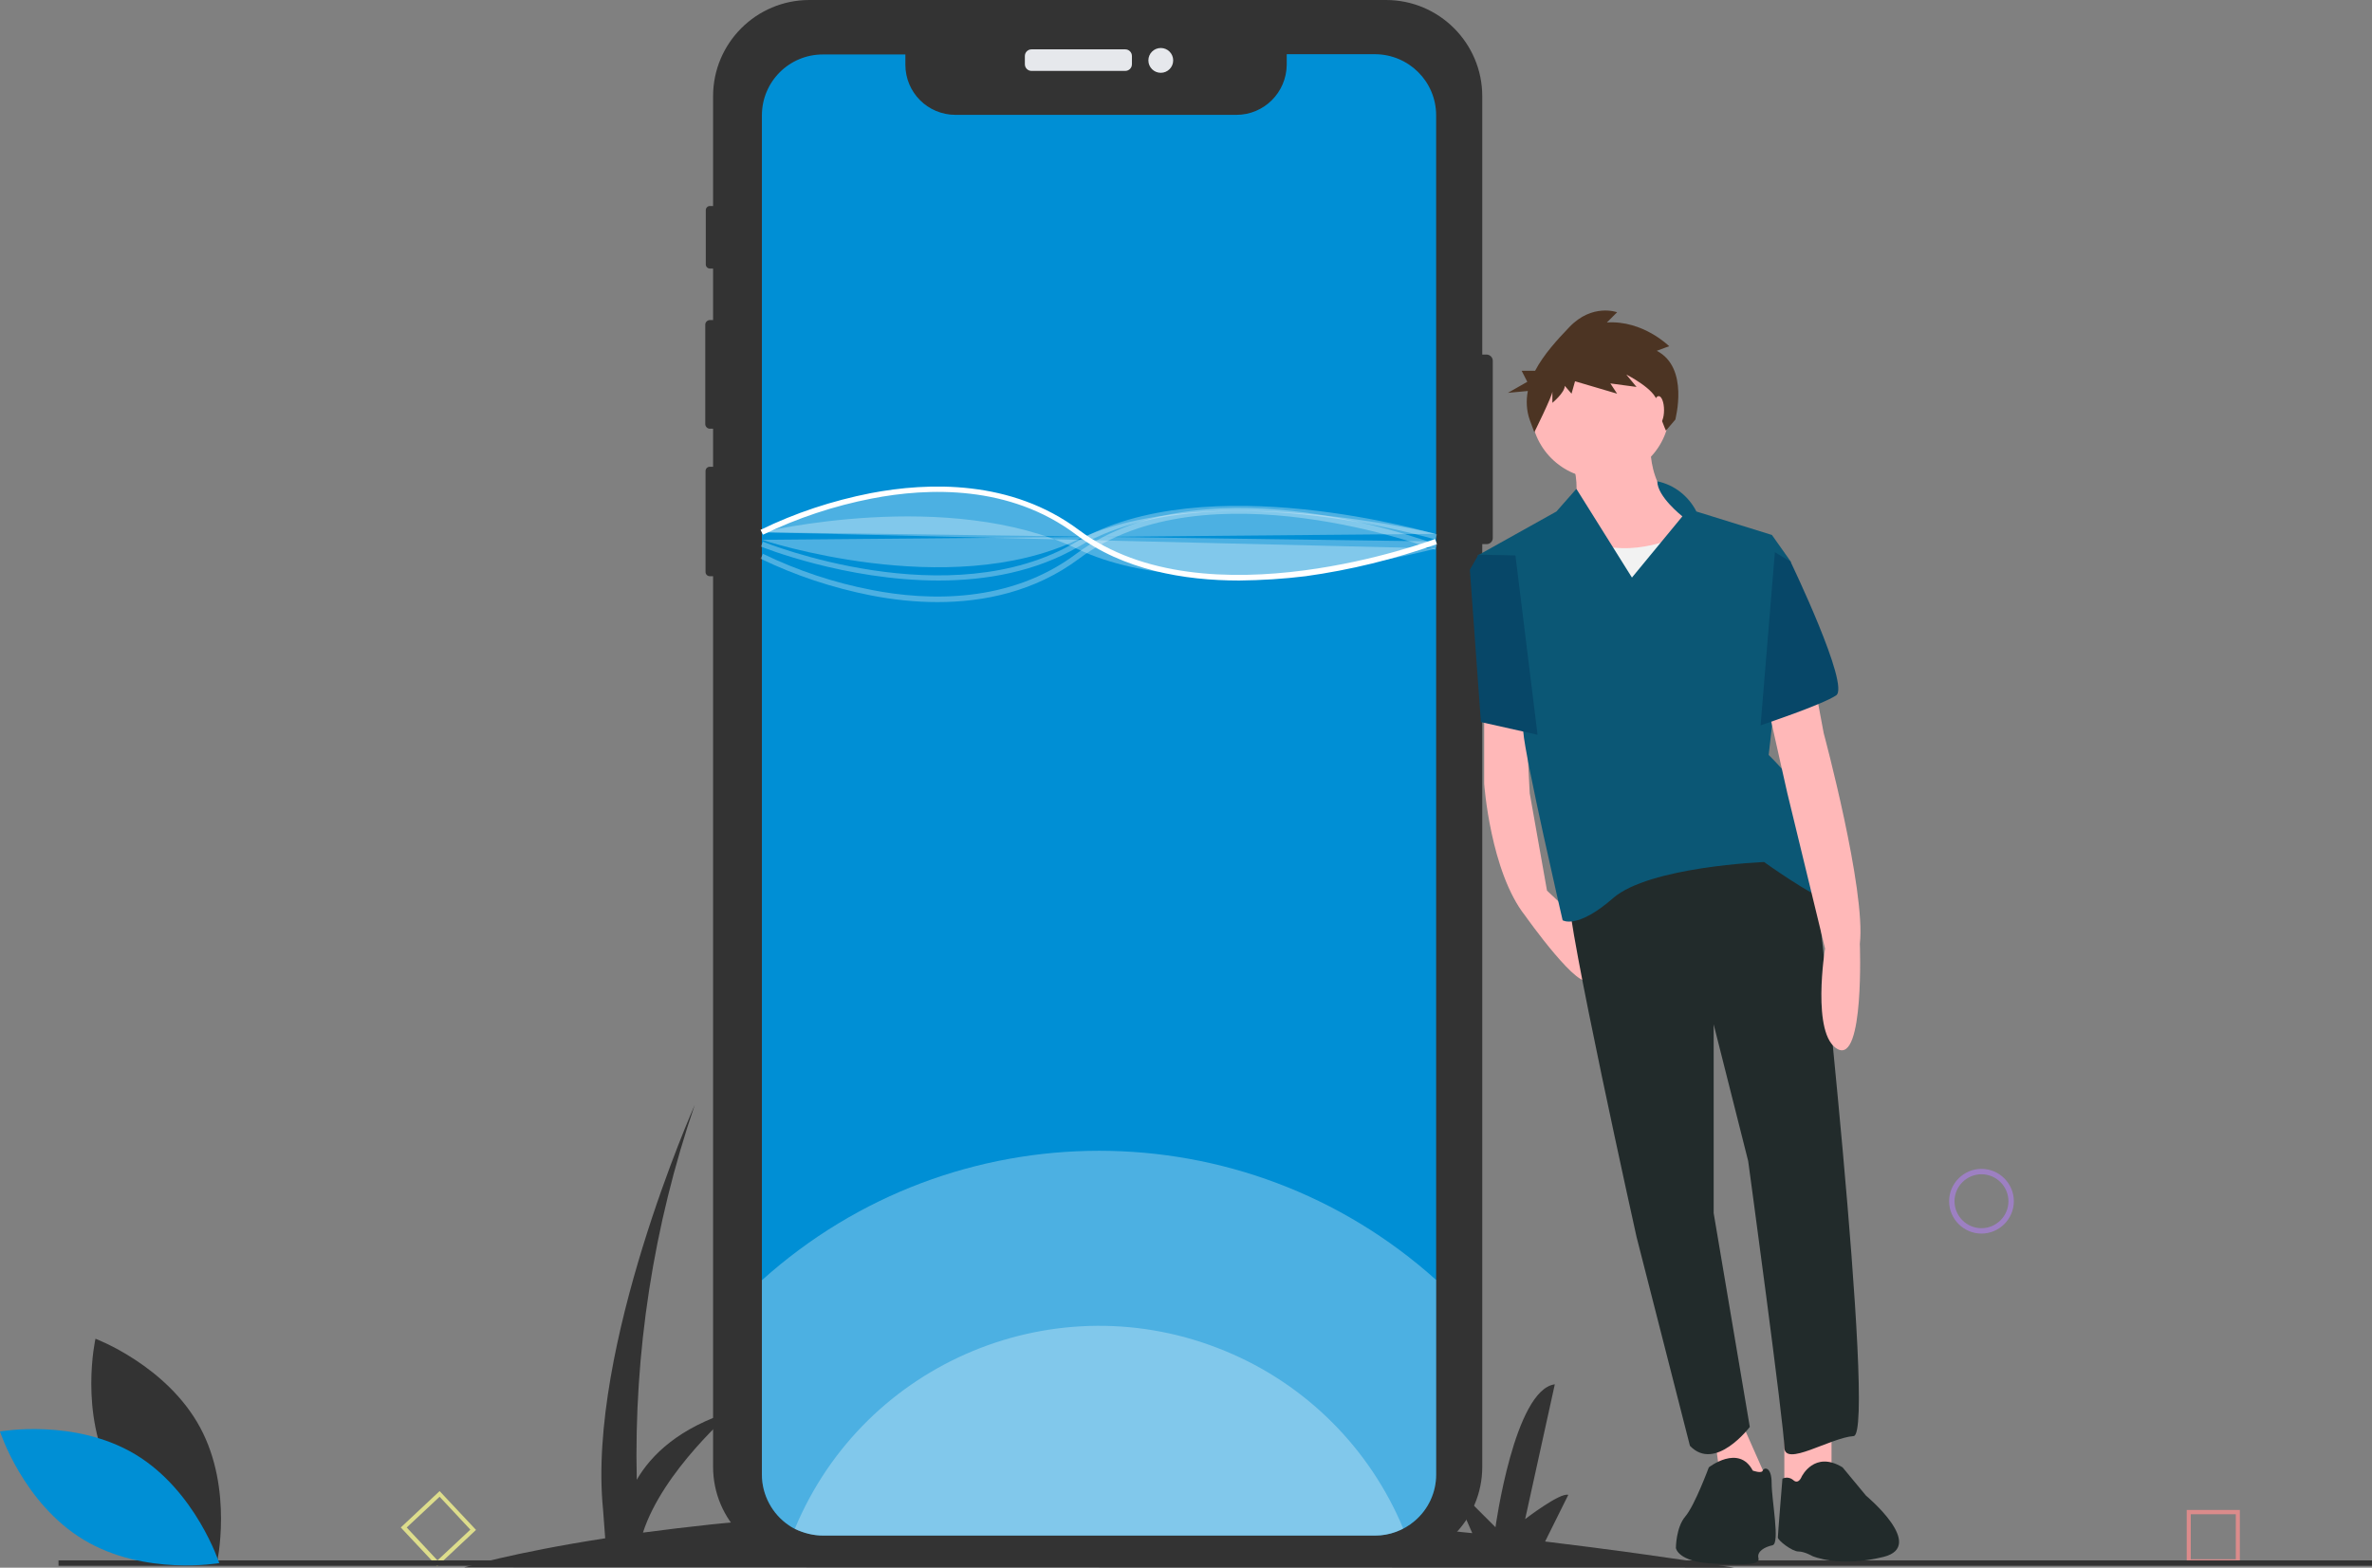 <?xml version="1.0" encoding="utf-8"?>
<!-- Generator: Adobe Illustrator 23.0.3, SVG Export Plug-In . SVG Version: 6.00 Build 0)  -->
<svg version="1.1" id="a43d10d1-6f42-4979-a223-53a772319644"
	 xmlns="http://www.w3.org/2000/svg" xmlns:xlink="http://www.w3.org/1999/xlink" x="0px" y="0px" viewBox="0 0 879.5 581.4"
	 style="enable-background:new 0 0 879.5 581.4;" xml:space="preserve">
<rect x="0" y="0" width="879.5" height="581.4" fill="#808080" stroke="none"/>
<style type="text/css">
	.st0{fill:#333333;}
	.st1{fill:#9D80C2;}
	.st2{fill:#DB8B8B;}
	.st3{fill:#DDDD8C;}
	.st4{fill:#E6E8EC;}
	.st5{fill:#008fd5;}
	.st6{opacity:0.3;fill:#FFFFFF;enable-background:new    ;}
	.st7{fill:#FFFFFF;}
	.st8{fill:#FFB8B8;}
	.st9{fill:#222B2B;}
	.st10{fill:#F2F2F2;}
	.st11{fill:#0b5775;}
	.st12{fill:#074768;}
	.st13{fill:#4C3423;}
</style>
<title>mobile_application</title>
<path class="st0" d="M643,581.4c-24.3-3.8-47.7-7-70.1-9.7l8.6-17.3c-3-1-16,9-16,9l11-50c-15,2-22,53-22,53l-17-17l8.4,19.2
	c-68.7-7.2-127.9-9.5-177.8-9l7.4-14.8c-3-1-16,9-16,9l11-50c-15,2-22,53-22,53l-17-17l8.9,20.4c-34.1,1-68.2,3.7-102,8.2
	c7.4-23,33.2-45.1,33.2-45.1c-19.8,6.2-30.1,16.2-35.5,25.5c-1.1-47.2,6.2-94.3,21.5-139c0,0-40,90-34,150l0.8,10.7
	c-34.8,5.4-52.3,10.8-52.3,10.8L643,581.4L643,581.4z"/>
<path class="st1" d="M734.7,457.5c-6.6,0-12-5.4-12-12s5.4-12,12-12s12,5.4,12,12S741.3,457.5,734.7,457.5z M734.7,435.5
	c-5.5,0-10,4.5-10,10s4.5,10,10,10s10-4.5,10-10S740.2,435.5,734.7,435.5z"/>
<path class="st2" d="M830.5,579.8h-19.7V560h19.7V579.8z M812.3,578.3H829v-16.7h-16.7V578.3z"/>
<path class="st3" d="M162.1,580.9l-13.5-14.4L163,553l13.5,14.4L162.1,580.9z M150.8,566.5l11.4,12.2l12.2-11.4L163,555.1
	L150.8,566.5z"/>
<rect x="21.7" y="578.7" class="st0" width="857.8" height="2"/>
<path class="st0" d="M553.5,133.8v65.7c0,1.3-1,2.3-2.3,2.3h-1.6V544c0,19.7-16,35.7-35.7,35.7H300.1c-19.7,0-35.7-16-35.7-35.7l0,0
	V213.7h-1.2c-0.9,0-1.6-0.7-1.6-1.6v-37.4c0-0.9,0.7-1.6,1.6-1.6l0,0h1.2V159h-1.2c-0.9,0-1.7-0.8-1.7-1.7v-36.9
	c0-0.9,0.8-1.7,1.7-1.7h1.2V99.6h-1.2c-0.8,0-1.5-0.7-1.5-1.5l0,0V77.9c0-0.8,0.7-1.5,1.5-1.5h1.2V35.7c0-19.7,16-35.7,35.7-35.7
	h213.8c19.7,0,35.7,16,35.7,35.7v95.8h1.6C552.4,131.5,553.5,132.5,553.5,133.8z"/>
<path class="st4" d="M382.5,18.3h34.7c1.4,0,2.5,1.1,2.5,2.5v3c0,1.4-1.1,2.5-2.5,2.5h-34.7c-1.4,0-2.5-1.1-2.5-2.5v-3
	C380,19.4,381.1,18.3,382.5,18.3z"/>
<circle class="st4" cx="430.4" cy="22.4" r="4.6"/>
<path class="st5" d="M532.5,42.8v504.1c0,6.6-2.9,12.9-8,17.2c-4.1,3.5-9.3,5.4-14.7,5.4H305.2c-3.6,0-7.2-0.9-10.5-2.5
	c-0.8-0.4-1.5-0.8-2.2-1.3c-6.2-4.2-10-11.3-10-18.8V42.8c0-12.5,10.1-22.6,22.6-22.6l0,0h30.6V24c0,10.3,8.3,18.6,18.6,18.6h104.1
	c10.3,0,18.6-8.3,18.7-18.6v-3.9h32.6C522.3,20.1,532.5,30.2,532.5,42.8C532.5,42.7,532.5,42.7,532.5,42.8z"/>
<path class="st6" d="M532.5,474.7v72.2c0,6.6-2.9,12.9-8,17.2c-4.1,3.5-9.3,5.4-14.7,5.4H305.2c-3.6,0-7.2-0.9-10.5-2.5
	c-0.8-0.4-1.5-0.8-2.2-1.3c-6.2-4.2-10-11.3-10-18.8v-72.1C353.6,410.8,461.4,410.8,532.5,474.7z"/>
<path class="st6" d="M520.3,566.9c-3.2,1.7-6.8,2.6-10.5,2.6H305.2c-3.6,0-7.2-0.9-10.5-2.5c25.9-62.3,97.4-91.8,159.7-65.9
	C484.2,513.4,507.9,537.1,520.3,566.9L520.3,566.9z"/>
<path class="st7" d="M459.5,215.3c-20.5,0-43.1-3.9-60.6-17.1c-24.5-18.4-54.7-17.4-75.7-13.3c-13.9,2.7-27.5,7.2-40.3,13.4
	l-0.9-1.8c12.9-6.3,26.6-10.8,40.8-13.6c21.4-4.1,52.2-5.1,77.3,13.7c47,35.2,131.2,3.6,132,3.3l0.7,1.9
	c-15.8,5.6-32.1,9.6-48.7,11.9C476,214.7,467.8,215.2,459.5,215.3z"/>
<path class="st6" d="M282.5,197.4c0,0,69-16.7,117,6.2s133-0.2,133-0.2"/>
<path class="st6" d="M347.6,223.3c-8.3,0-16.6-0.9-24.8-2.5c-14.1-2.8-27.8-7.3-40.8-13.6l0.9-1.8c12.8,6.2,26.3,10.7,40.3,13.4
	c21,4.1,51.2,5,75.7-13.3c25.1-18.8,60.2-18.7,85.2-15.4c16.6,2.3,32.9,6.2,48.7,11.9l-0.7,1.9c-0.8-0.3-85-32-132,3.3
	C383.6,219.5,364.7,223.3,347.6,223.3z"/>
<path class="st6" d="M348,215.3c-34.6,0-65.4-12.4-65.9-12.6l0.8-1.8c0.7,0.3,69.1,27.9,116.1,0.1c47.8-28.3,132.9-3,133.8-2.8
	l-0.6,1.9c-0.8-0.3-85.1-25.3-132.2,2.6C383.9,212.1,365.5,215.3,348,215.3z"/>
<path class="st6" d="M282.5,200.2c0,0,69,22.9,117,0s133-2.2,133-2.2"/>
<path class="st8" d="M550.3,261.4v29.2c0,0,2.3,32.7,15.2,49c0,0,21,29.7,23.9,23.3l-3.6-21.1l-12.2-11.5l-6.4-36.1l-1.7-32.7
	L550.3,261.4L550.3,261.4z"/>
<polygon class="st8" points="679.1,524.9 679.1,546.5 661.6,552.9 661.6,527.9 "/>
<polygon class="st8" points="643.6,522.6 655.2,548.8 638.9,555.8 635.4,530.2 "/>
<path class="st9" d="M672.7,321.5c0,0,23.3,210.5,14.6,211.1s-25.7,11.7-25.7,4.1s-13.4-106.1-13.4-106.1l-12.8-50.7v70l13.4,79.3
	c0,0-12.8,16.9-22.2,7l-19.8-77.5c0,0-26.2-117.8-25.1-127.1C581.8,331.4,641.8,280.1,672.7,321.5z"/>
<path class="st9" d="M668,547.7c0,0,4.7-9.9,15.2-3.5l8.7,10.5c0,0,22.5,18.7,6.5,22.7c-16.5,4.1-26.4-0.3-26.4-0.3
	s-2.9-1.7-5.2-1.7s-7.6-4.1-7.6-5.2s1.7-21.8,1.7-21.8c1.4-0.7,3-0.4,4.1,0.6C666.9,550.6,668,547.7,668,547.7z"/>
<path class="st9" d="M633.6,544.2c0,0,11.1-8.7,16.3,1.2c0,0,3.3,1.2,3.7,0s3.3-1.7,3.3,4.7s3.2,22.4,0.3,23s-5.8,2.3-5.2,4.7
	s-3.2,2.7-16.6,2.1s-14-5.8-14-5.8s0-7.6,3.5-11.7S633.6,544.2,633.6,544.2z"/>
<path class="st8" d="M612.1,162.3c0,0-2.9,21.6,15.7,29.2s-41.4,32.7-47.2,18.1s1.2-19.2,1.2-19.2s5.8-5.8,0.6-21.6L612.1,162.3z"/>
<circle class="st8" cx="593.4" cy="151.8" r="25.7"/>
<path class="st10" d="M623.2,198.4c0,0-17.5,9.3-34.4,2.3S572.5,224,572.5,224l8.7,22.7l60.6-5.8l-4.1-35L623.2,198.4z"/>
<path class="st11" d="M614.5,178.5c6.3,1.3,11.6,5.5,14.5,11.2l28,8.7l7,9.9l-8.2,71.7c0,0,15.2,14.6,15.2,22.7s18.7,36.1,9.3,32.7
	c-9.3-3.5-26.2-15.7-26.2-15.7s-42.6,1.7-56,13.4c-13.4,11.7-18.7,8.2-18.7,8.2s-14-60.6-14.6-70S547.9,206,547.9,206l29.2-16.3
	l7.4-8.4l20.6,32.9l18.7-22.7C623.7,191.4,614.5,184.2,614.5,178.5z"/>
<path class="st8" d="M672.7,253.2l3.5,18.7c0,0,15.7,58.3,13.4,78.1c0,0,1.7,44.3-8.2,39.1s-4.7-37.3-4.7-37.3l-14-57.7l-7.6-33.8
	L672.7,253.2z"/>
<path class="st12" d="M658.1,204.8l5.8,3.5c0,0,22.2,46.1,16.9,49.6c-5.2,3.5-28,11.1-28,11.1L658.1,204.8z"/>
<polygon class="st12" points="561.9,206 548.2,205.7 545,211.3 549.1,267.8 570.1,272.5 "/>
<path class="st13" d="M614.3,130.1l4.6-1.7c0,0-9.7-9.7-23.1-8.8l3.8-3.8c0,0-9.2-3.4-17.7,5.5c-4.4,4.6-9.5,10.1-12.7,16.2h-5
	l2.1,4.1l-7.2,4.1l7.4-0.7c-0.7,3.6-0.5,7.3,0.7,10.7l1.7,4.6c0,0,6.7-13.5,6.7-15.1v4.2c0,0,4.6-3.8,4.6-6.3l2.5,2.9l1.3-4.6
	l15.6,4.6l-2.5-3.8l9.7,1.3l-3.8-4.6c0,0,10.9,5.5,11.4,10.1s3.3,10.7,3.3,10.7l3.5-4.1C621.1,155.6,626.5,136.4,614.3,130.1z"/>
<ellipse class="st8" cx="615" cy="152.1" rx="2" ry="5.2"/>
<path class="st0" d="M41.6,547c12.4,23,38.8,32.9,38.8,32.9s6.2-27.5-6.2-50.5s-38.8-32.9-38.8-32.9S29.2,524,41.6,547z"/>
<path class="st5" d="M50.2,539.4c22.4,13.5,31.1,40.3,31.1,40.3s-27.7,4.9-50.2-8.6S0,530.9,0,530.9S27.7,525.9,50.2,539.4z"/>
<path class="st6" d="M282.5,197.4c0,0,69-36,117,0s133,3.4,133,3.4"/>
</svg>
